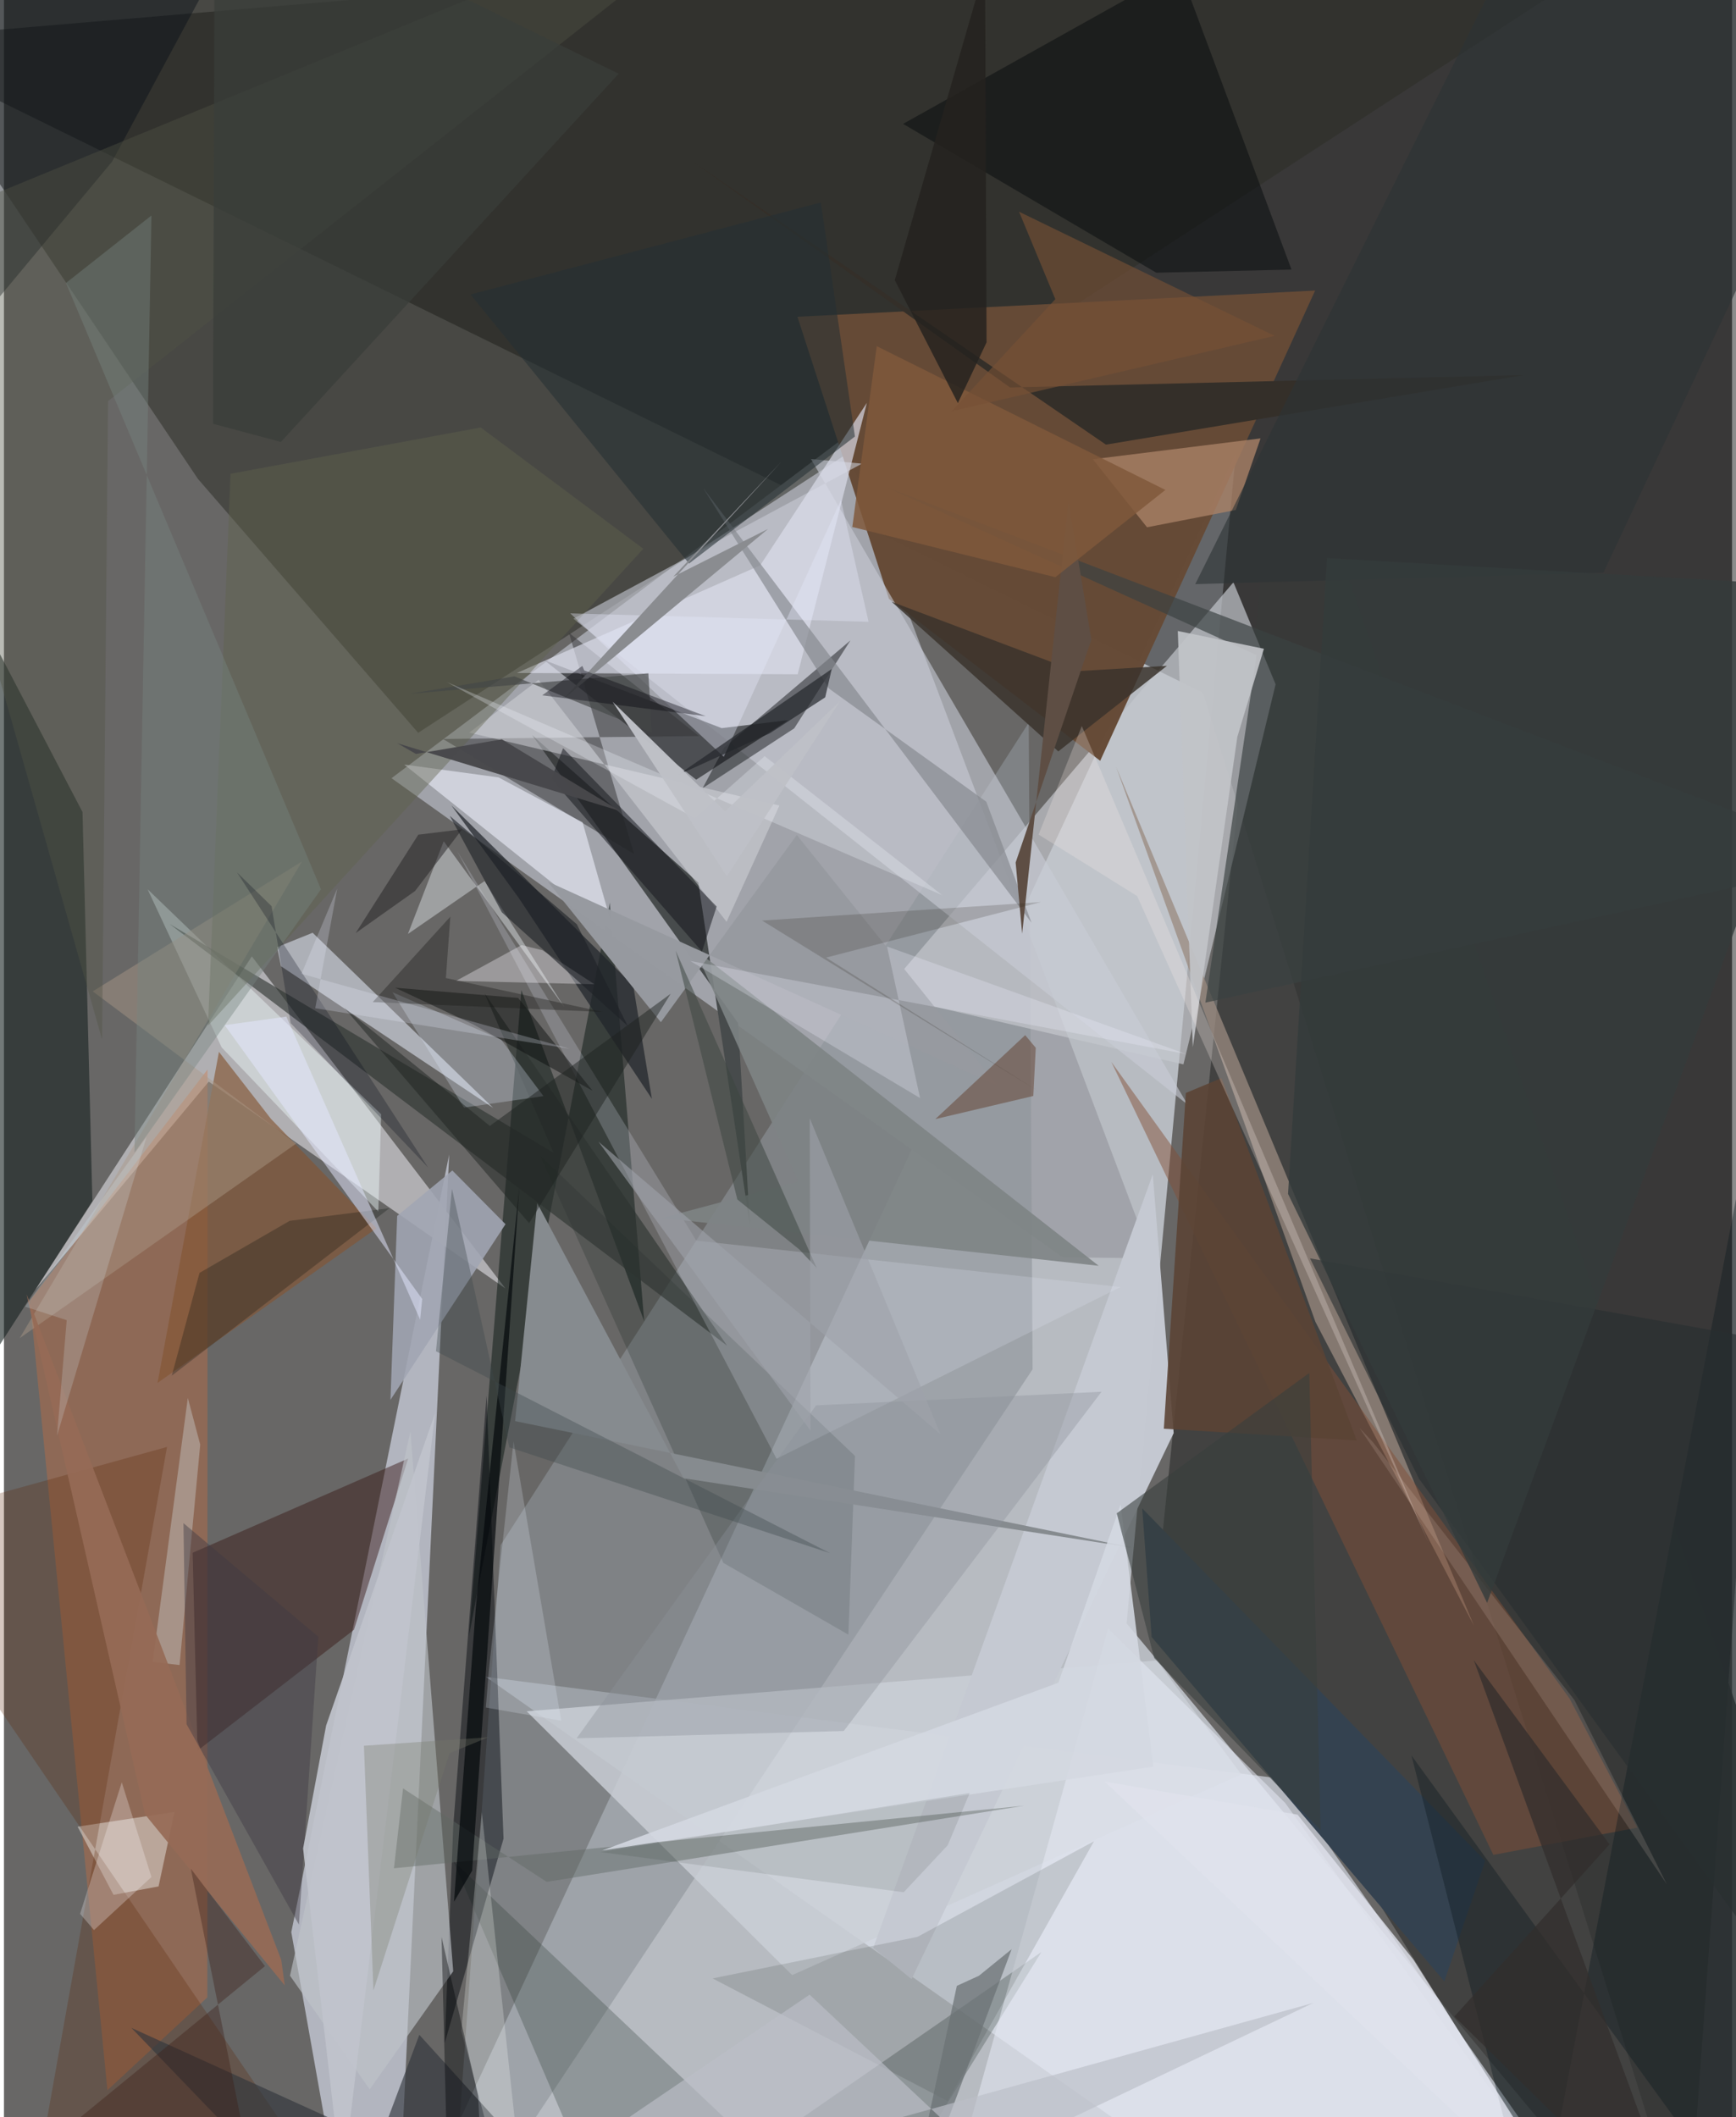 <svg xmlns="http://www.w3.org/2000/svg" width="228" height="278" viewBox="0 0 836 1024"><path fill="#686766" d="M0 0h836v1024H0z"/><path fill="#c6cad3" fill-opacity=".839" d="M793.03 1086L543.122 785.171l52.785-565.752-397.687 853.863z"/><path fill="#000200" fill-opacity=".455" d="M814.399 1086L580.055 335.042-62 19.423 898-62z"/><path fill="#a1a3aa" d="M555.224 608.614l-43.088-.51-324.643-231.717 218.216-164.153z"/><path fill="#ced2df" fill-opacity=".729" d="M139.007 934.512L165.95 1086l24.703-7.763 24.733-519.818z"/><path fill="#bcbabe" fill-opacity=".863" d="M119.91 462.566l122.65 160.58L99.074 523.14 15.169 623.842z"/><path fill="#383938" fill-opacity=".792" d="M559.535 751.055l206.362 330.9L898 999.377 617.89 184.673z"/><path fill="#e2e6f1" fill-opacity=".612" d="M741.053 1035.853L618.365 860.368 233.16 811.06l315.834 222.1z"/><path fill="#2d2e26" fill-opacity=".529" d="M840.512-62L-62-.306l155.876 231.98 106.503 122.76z"/><path fill="#8e9499" fill-opacity=".608" d="M495.748 349.59L240.32 747.257 216.11 1086l281.52-423.737z"/><path fill="#c5c8cd" fill-opacity=".686" d="M594.778 281.626l-169.8 199.412 145.617 33.766 44.595-183.82z"/><path fill="#664b37" fill-opacity=".992" d="M383.866 153.213l44.26 136.41 102.201 78.34 103.978-227.426z"/><path fill="#172322" fill-opacity=".608" d="M-47.572 229.15L-62 743.514l104.78-162.58-4.782-188.189z"/><path fill="#474b4c" d="M360.842 592.429l-24.933-165.577-80.37-71.257 99.623 139.255z"/><path fill="#c9ccd7" fill-opacity=".592" d="M572.574 534.234L275.487 299.245l139.628-75.007-24.697-2.204z"/><path fill="#d67039" fill-opacity=".345" d="M50.06 1010.954l48.335-44.89.097-448.774-85.955 111.78z"/><path fill="#1d1e21" fill-opacity=".631" d="M379.454 348.299l-32.244 3.874-85.95-32.956 73.628 57.895z"/><path fill="#04110d" fill-opacity=".459" d="M224.969 791.194l25.33-312.341 59.431 160.199-16.614-202.494z"/><path fill="#99897f" fill-opacity=".757" d="M711.12 786.24L538.018 370.902l59.749 165.844 36.685 102.592z"/><path fill="#2d3932" fill-opacity=".282" d="M297.103 1086l204.8-141.883L413.654 1086 217.371 900.081z"/><path fill="#bdc0c9" fill-opacity=".816" d="M149.335 451.142l-17.21 6.937 1.91 9.249 102.718 68.59z"/><path fill="#3a1b18" fill-opacity=".478" d="M169.335 788.25l-75.697 58.475-2.353-95.712 104.26-45.57z"/><path fill="#cacfd7" fill-opacity=".82" d="M598.545 858.182l-40.851-55.071-304.809 24.584 128.415 127.6z"/><path fill="#c5c9d2" fill-opacity=".996" d="M420.52 942.132l135.246-374.146 10.107 125.164-126.788 264.066z"/><path fill="#343335" fill-opacity=".51" d="M336.25 356l-62.915-49.933 31.506 107.009-92.452-55.66z"/><path fill="#eef1fd" fill-opacity=".592" d="M239.303 376.005l-45.676-6.214 101.408 81.032-15.114-53.072z"/><path fill="#00150b" fill-opacity=".184" d="M411.712 704.186l-3.193 86.44-60.487-34.704-88.684-197.008z"/><path fill="#a1a6b3" fill-opacity=".882" d="M190.234 588.1l-3.252 88.956 55.655-84.957-25.72-25.98z"/><path fill="#00060d" fill-opacity=".447" d="M241.68 889.305l-8.202-214.32-16.13 208.394-4.1 104.73z"/><path fill="#f1fcff" fill-opacity=".42" d="M181.108 586.015l1.373-47.076L69.465 430.072l35.84 76.507z"/><path fill="#2d332f" fill-opacity=".616" d="M80.153 446.909l269.69 203.96-117.364-170.5 33.422 77.207z"/><path fill="#dad2cc" fill-opacity=".58" d="M82.513 876.363l-7.72 36.03-21.791 4.075-17.37-32.976z"/><path fill="#0c0d10" fill-opacity=".463" d="M348.502 361.473l61.02-51.757-27.206 42.56-44.326 28.95z"/><path fill="#dddeeb" fill-opacity=".675" d="M248.16 325.505l117.706-52.086 51.584-78.57-33.467 131.272z"/><path fill="#bec2c8" fill-opacity=".643" d="M217.347 953.426l-40.404 57.14-38.57-55.001 58.269-263.288z"/><path fill="#592000" fill-opacity=".251" d="M-62 738.816L174.776 1086l-161.405-19.355 65.52-366.805z"/><path fill="#344250" d="M550.66 729.555l165.926 170.462-19.772 58.32L555.226 791.78z"/><path fill="#dee5f0" fill-opacity=".22" d="M373.753 705.554l166.387-83.056-205.206-22.444-115.686-188.39z"/><path fill="#844f36" fill-opacity=".482" d="M720.53 897.151l69.63-13.178-32.78-62.469-221.679-307.91z"/><path fill="#0c0f10" fill-opacity=".561" d="M568.779-14.834L434.963 59.914l122.49 71.984 65.426-1.513z"/><path fill="#aa8167" fill-opacity=".788" d="M526.78 222.13l26.206 32.892 42.941-8.36 11.976-34.626z"/><path fill="#22262b" fill-opacity=".729" d="M249.01 434.247l-32.543-44.7 87.943 87.075 9.04 54.845z"/><path fill="#e5e8f3" fill-opacity=".561" d="M463.559 1040.663L773.309 1086 619.825 872.012l-85.661-84.326z"/><path fill="#868b8f" d="M328.767 714.967l217.023 33.562-298.5-61.182 10.668-105.463z"/><path fill="#000d00" fill-opacity=".118" d="M342.813 956.882l99.104-20.078 85.431-46.267-70.831 125.66z"/><path fill="#0e1b21" fill-opacity=".392" d="M680.906 849.05L741.163 1086 862.38 451.985 852.879 1086z"/><path fill="#845533" fill-opacity=".639" d="M129.2 541.194l51.036 52.89-105.95 74.78 29.717-160.119z"/><path fill="#7e8385" fill-opacity=".898" d="M334.196 459.11l195.407 153.114-211.297-23.127 66.017-17.639z"/><path fill="#cacdd1" fill-opacity=".557" d="M271.025 487.033l-58.277-80.138-17.321 44.828 37.079-25.582z"/><path fill="#d2d4da" fill-opacity=".518" d="M349.59 445.843l-90.953-117.02-33.54 25.533 150.054 35.256z"/><path fill="#3a4241" fill-opacity=".675" d="M606.005 316.825l-24.785 168.11L898 415.788 426.944 235.655z"/><path fill="#5f6763" fill-opacity=".427" d="M193.073 864.986l-4.406 38.632 304.98-30.282-231.096 36.857z"/><path fill="#84868c" fill-opacity=".655" d="M497.124 446.333L338.23 235.995l60.798 96.968 76.203 54.793z"/><path fill="#ab9a87" fill-opacity=".443" d="M7.614 647.217l133.762-94.122-98.43-73.602 101.216-62.803z"/><path fill="#342f29" fill-opacity=".988" d="M533.105 215.051L333.166 78.144l153.577 109.259 248.5-6.003z"/><path fill="#c2c4c8" fill-opacity=".922" d="M567.87 305.186l41.66 8.604-12.854 42.603L575.14 506.43z"/><path fill="#31363b" fill-opacity=".627" d="M61.682 980.827L162.797 1086l38.147-101.839L293.22 1086z"/><path fill="#020609" fill-opacity=".667" d="M228.293 777.003l-10.579 142.82 8.789-15.055 22.806-330.48z"/><path fill="#3a332c" fill-opacity=".847" d="M510.064 363.43l-80.604-72.358 89.111 33.583 44.046-2.616z"/><path fill="#080f17" fill-opacity=".435" d="M127.755-62L52.298 78.185l-79.025 94.938L-40.88-16.415z"/><path fill="#535544" fill-opacity=".396" d="M374.715-62L-62 117.407 47.48 502.79l2.88-308.786z"/><path fill="#07090b" fill-opacity=".451" d="M284.75 527.558l-35.99-44.899-59.487-4.919 38.044 17.884z"/><path fill="#979aa0" fill-opacity=".996" d="M480.947 525.303l-97.382-121.437-65.771 90.536-54.735-68.02z"/><path fill="#5e4e44" d="M489.426 417.17l36.626-107.783-11.077-67.299-22.398 209.493z"/><path fill="#e1f0f6" fill-opacity=".314" d="M84.953 805.32l9.994-106.634-5.999-22.559L71.94 803.823z"/><path fill="#fbfffe" fill-opacity=".243" d="M231.182 876.517l-9.915 105.767L248.984 1086l1.276-31.274z"/><path fill="#61634c" fill-opacity=".42" d="M230.664 206.749L109.62 229.142 98.713 496.084l210.582-230.67z"/><path fill="#252f33" fill-opacity=".553" d="M411.672 211.116L395.197 97.905 225.695 142.42 331.41 272.562z"/><path fill="#8c929a" fill-opacity=".373" d="M392.88 679.729l138.106-6.589-124.713 164.085-129.24 3.53z"/><path fill="#5f3b28" fill-opacity=".478" d="M450.584 541.26l47.391-11.173 1.184-23.309-5.12-6.11z"/><path fill="#e3eefe" fill-opacity=".271" d="M240.551 502.86l20.444 27.295-38.458 5.554-34.576-55.785z"/><path fill="#fcfaff" fill-opacity=".345" d="M260.503 459.606l25.166 16.453-66.988-1.625 31.739-17.322z"/><path fill="#778480" fill-opacity=".416" d="M71.352 104.228l-8.22 453.298 90.238-127.419L30.006 136.871z"/><path fill="#5b4335" fill-opacity=".894" d="M571.763 528.63l-10.646 162.388 93.331 5.7-65.447-175.285z"/><path fill="#15171c" fill-opacity=".514" d="M270.498 361.882l-5.672 14.859 72.84 83.48 7.119-21.752z"/><path fill="#e6edfc" fill-opacity=".224" d="M233.127 825.881l1.43-17.782 11.965-110.961 23.076 135.113z"/><path fill="#80583b" fill-opacity=".839" d="M561.857 236.959L422.23 167.423l-11.82 87.468 98.219 24.283z"/><path fill="#3d484b" fill-opacity=".365" d="M208.996 653.556l190.688 97.676-155.205-51.195-27.742-125.085z"/><path fill="#1c221f" fill-opacity=".467" d="M164.686 487.52l70.373 57.05 87.463-63.915-68.451 110.947z"/><path fill="#e6e8fa" fill-opacity=".38" d="M418.28 300.753l-13.355-58.939-56.692 124.23-74.27-69.377z"/><path fill="#3c463f" fill-opacity=".522" d="M384.713 604.266l8.5 9.058-68.268-153.528 29.84 120.335z"/><path fill="#08100e" fill-opacity=".271" d="M81.178 665.365l13.43-49.72 43.616-25.17 48.306-6.128z"/><path fill="#8a8c90" d="M270.797 337.984l98.867-82.162-45.844 23.073 52.457-55.772z"/><path fill="#d4d8e1" fill-opacity=".882" d="M289.405 895.006l220.68-81.111 30.117-86.25 15.857 126.8z"/><path fill="#000406" fill-opacity=".392" d="M214.852 1062.363l16.731-3.89-2.181-44.686-17.713-76.943z"/><path fill="#383e3d" fill-opacity=".58" d="M556.45 801.927l-18.112-70.005 93.146-67.872 5.492 221.112z"/><path fill="#24221e" fill-opacity=".831" d="M474.638-15.901l.721 181.492-13.884 29.379-30.52-59.473z"/><path fill="#f0f1ff" fill-opacity=".263" d="M571.917 509.802l-239.915-45.017 111.185 66.312-15.995-73.32z"/><path fill="#e3e7ff" fill-opacity=".51" d="M202.339 628.28l-.993 10.014-64.73-146.602-29.838 4.14z"/><path fill="#272f31" fill-opacity=".588" d="M684.509 715.139L898 1009.733l-57.154-363.758-208.997-37.35z"/><path fill="#6b7274" fill-opacity=".725" d="M471.67 955.606l-10.693 4.881L434.037 1086l53.456-143.248z"/><path fill="#48484b" fill-opacity=".976" d="M240.865 357.6l-41.57 7.053-8.977-5.164 107.711 32.763z"/><path fill="#444646" fill-opacity=".655" d="M246.964 327.123l66.486 27.233-1.717-28.691-115.501 9.903z"/><path fill="#fceeea" fill-opacity=".243" d="M689.086 746.1L521.44 351.143l-20.917 52.52 47.66 29.708z"/><path fill="#966b56" fill-opacity=".918" d="M68.232 877.563L10.951 626.05 134.15 947.953l1.7 12.318z"/><path fill="#bcbfc7" fill-opacity=".667" d="M389.746 964.745L211.139 1086l422.322-117.268-158.904 75.67z"/><path fill="#775036" fill-opacity=".624" d="M614.691 162.446L458.463 198.92l50.16-54.225-17.548-42.292z"/><path fill="#3f3a44" fill-opacity=".435" d="M88.344 833.964l54.363 96.904 9.37-139.234-65.245-54.95z"/><path fill="#24262a" fill-opacity=".69" d="M325.957 374.87l74.5-51.314-3.17 13.725-26.732 17.359z"/><path fill="#ffecde" fill-opacity=".133" d="M655.767 690.62l6.452 6.857 97.596 124.863 44.637 89.034z"/><path fill="#c1c4cd" fill-opacity=".922" d="M208.606 683.455l-52.741 151.072-11.153 59.512 18.933 162.959z"/><path fill="#1e2025" fill-opacity=".596" d="M215.665 394.587l25.22 46.68 60.915 55.018-24.675-49.266z"/><path fill="#3a3e3a" fill-opacity=".753" d="M133.968 213.76l-32.83-8.794.86-265.204 195.36 95.907z"/><path fill="#06060e" fill-opacity=".392" d="M280.737 324.274l-.935-2.185-19.389 14.213 79.102 10.099z"/><path fill="#faf7fb" fill-opacity=".271" d="M71.346 907.851l-27.777 25.657-6.748-7.842 20.181-63.633z"/><path fill="#77786a" fill-opacity=".318" d="M234.25 840.274l-18.686 7.696-36.811 114.717-4.608-118.33z"/><path fill="#2c3335" fill-opacity=".612" d="M576.311 282.524l197.464-5.552L898 12.812l-165.381-44.75z"/><path fill="#0c1b12" fill-opacity=".098" d="M435.281 915.217l21.281-22.747 10.656-25.28-178.565 28.591z"/><path fill="#322e2d" fill-opacity=".729" d="M776.748 892.065l-65.667-89.05L814.423 1086 701.649 975.322z"/><path fill="#1a1a16" fill-opacity=".365" d="M215.943 443.364l-37.536 41.306 111.305 4.782-75.914-16.41z"/><path fill="#1a1709" fill-opacity=".173" d="M501.642 436.297L397.718 463.16l102.942 64.81-133.898-82.73z"/><path fill="#f3f5fb" fill-opacity=".278" d="M368.001 365.724l-33.807 29.97-119.922-65.782 239.571 103.015z"/><path fill="#d9ebf9" fill-opacity=".208" d="M30.363 638.52l-4.703 55.928 43.336-144.594-58.803 82.132z"/><path fill="#030515" fill-opacity=".255" d="M138.705 494.862l66.501 69.84-92.444-142.736 16.708 16.327z"/><path fill="#242224" fill-opacity=".506" d="M198.88 430.95l22.77-29.838-21.202 2.59-30.3 47.605z"/><path fill="#dfe2ec" fill-opacity=".8" d="M681.8 947.726l-56-70.047-93.274-15.985L769.52 1086z"/><path fill="#ebf0ff" fill-opacity=".239" d="M273.796 507.276l-123.203-19.634 10.625-57.854-17.274 41.21z"/><path fill="#9fa3aa" fill-opacity=".592" d="M389.825 540.886l.375 151.078-102.597-139.777 165.454 141.49z"/><path fill="#3c1d15" fill-opacity=".365" d="M10.546 1045.678l115.714-94.73-35.863-47.162L126.787 1086z"/><path fill="#343c3c" fill-opacity=".796" d="M621.198 577.439l18.872-307.521L898 284.654 717.508 775.263z"/><path fill="#bec0c7" fill-opacity=".976" d="M348.88 392.452l55.511-53.26-54.658 84.594-55.296-84.388z"/></svg>